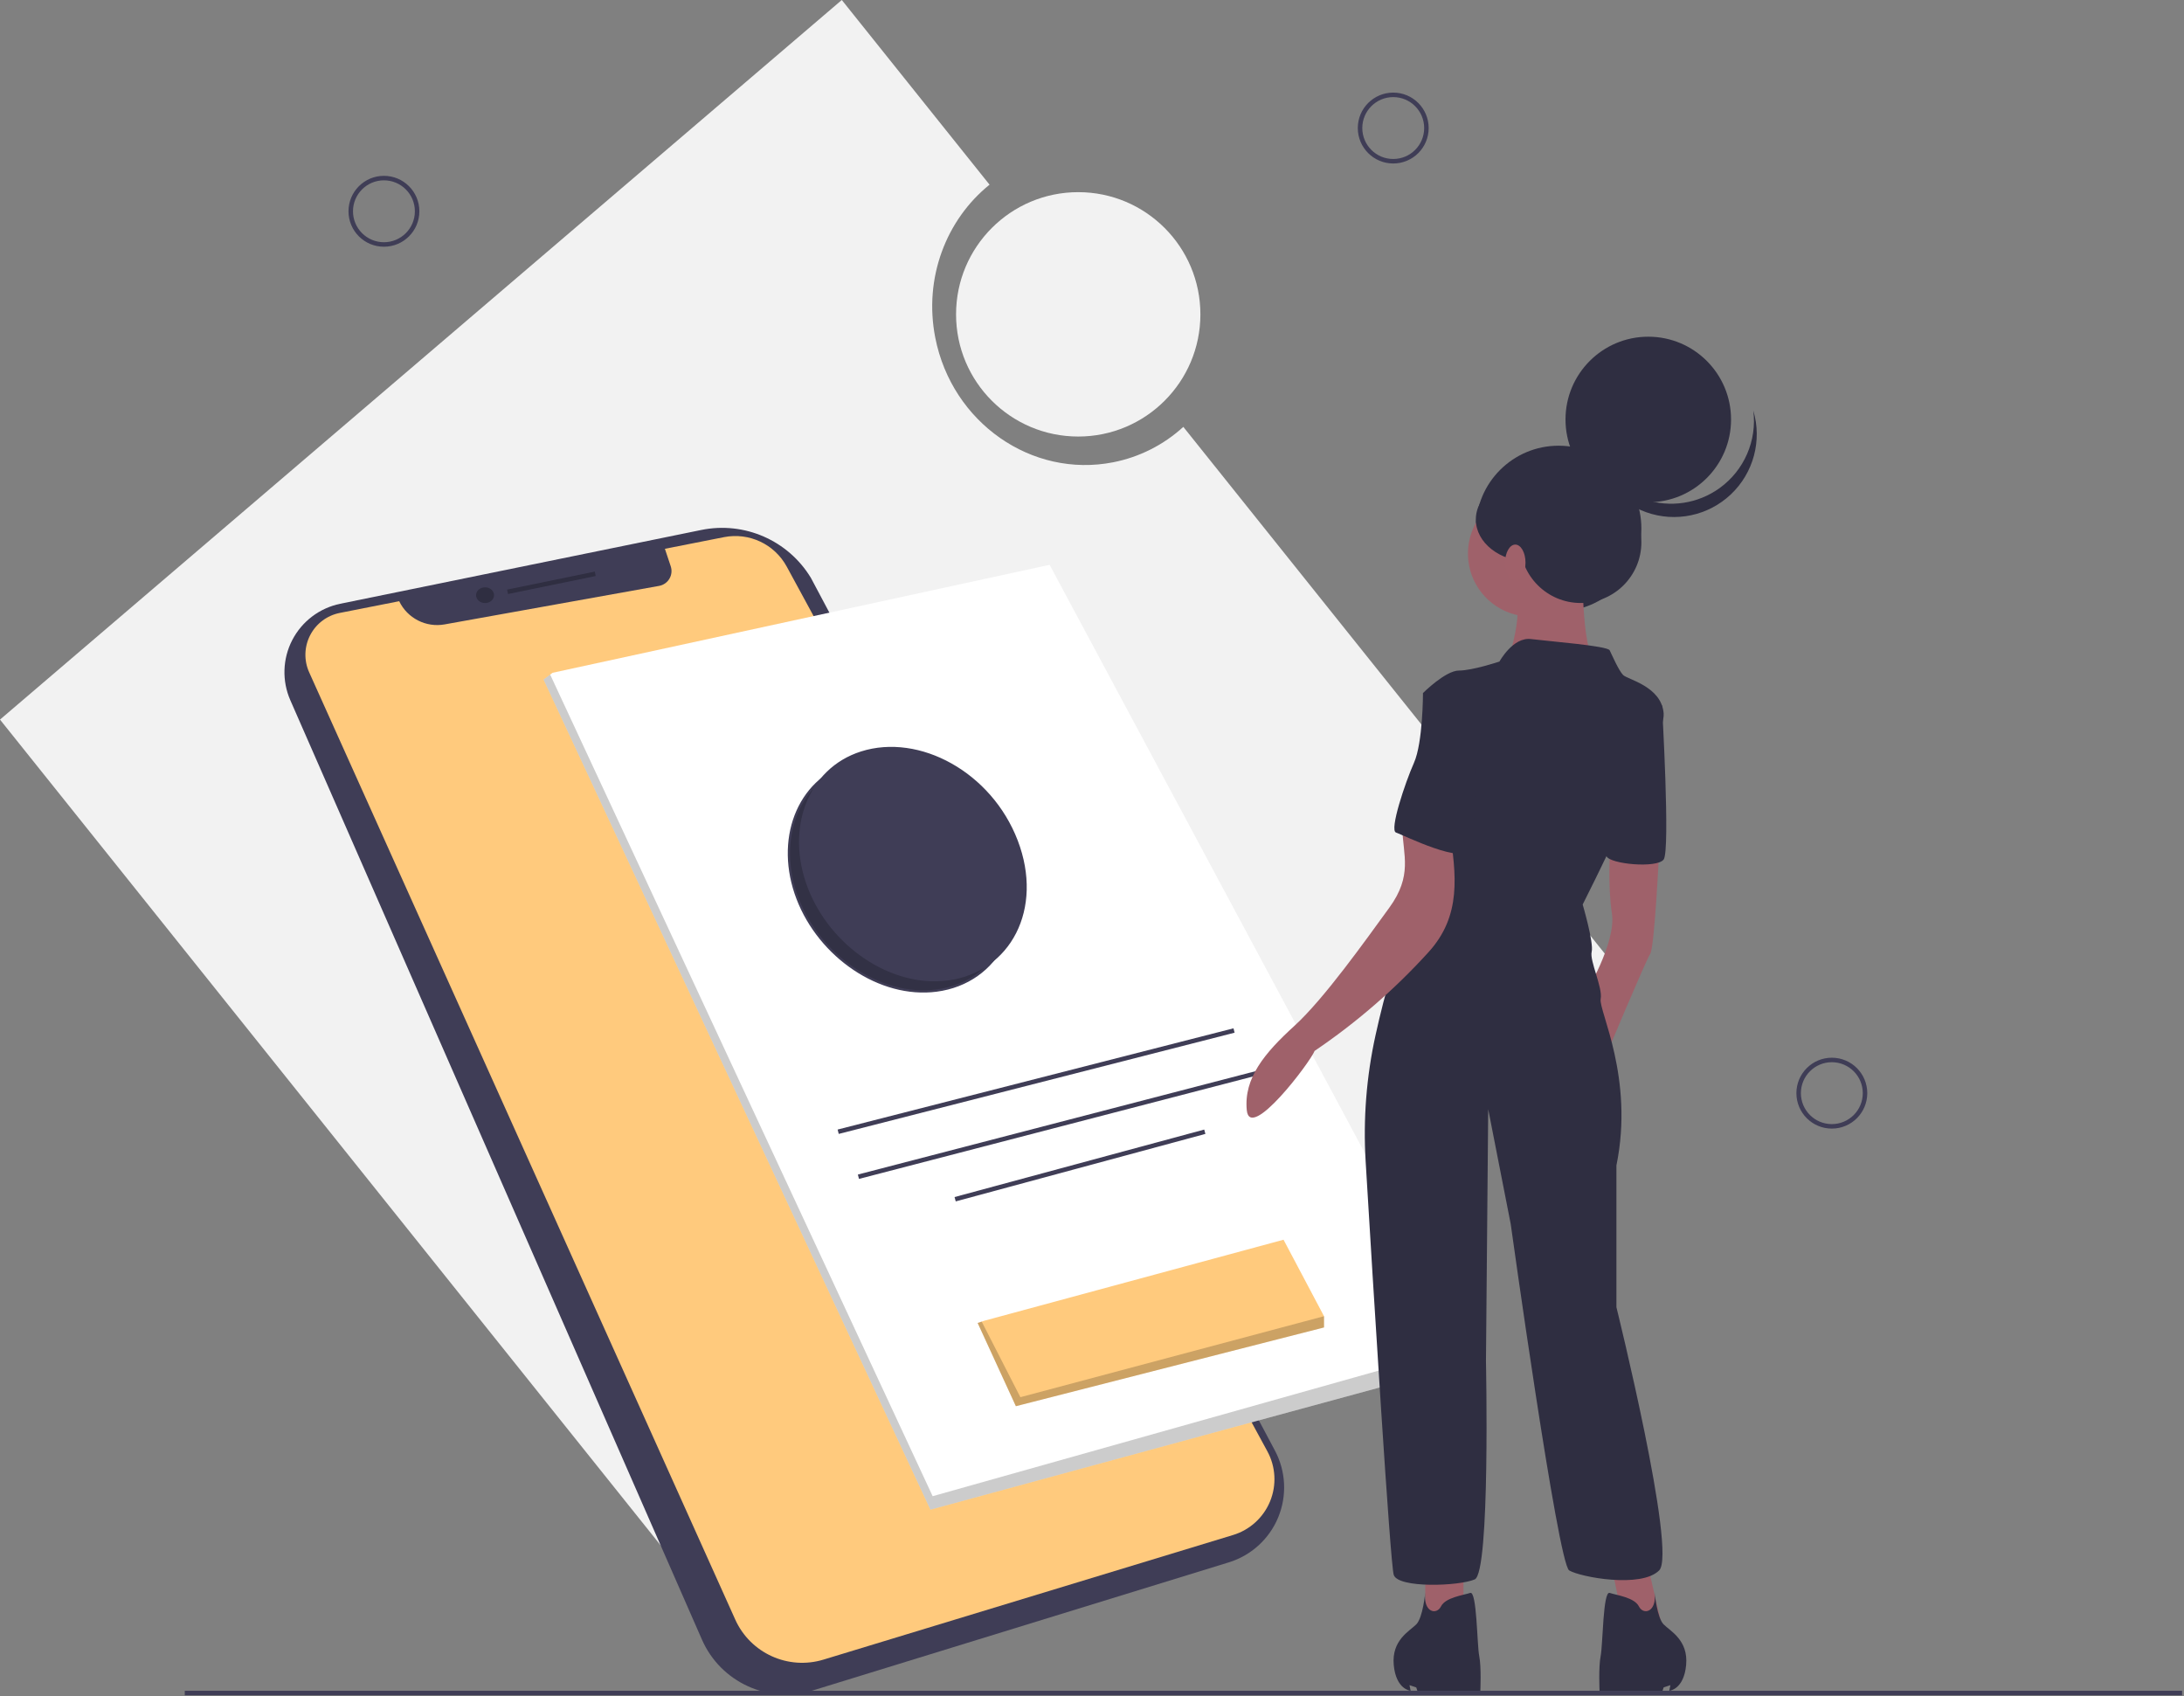<?xml version="1.0" encoding="UTF-8"?>
<svg width="971px" height="754px" viewBox="0 0 971 754" version="1.1" xmlns="http://www.w3.org/2000/svg" xmlns:xlink="http://www.w3.org/1999/xlink">
    <rect x="0" y="0" width="971" height="754" fill="#808080" stroke="none"/>
    <!-- Generator: Sketch 52.2 (67145) - http://www.bohemiancoding.com/sketch -->
    <title>undraw_mobile_app_0irr</title>
    <desc>Created with Sketch.</desc>
    <g id="Page-1" stroke="none" stroke-width="1" fill="none" fill-rule="evenodd">
        <g id="undraw_mobile_app_0irr">
            <path d="M718.768,430.508 L526.105,189.75 C517.356,197.751 506.578,203.193 494.946,205.483 C458.675,212.626 423.254,187.857 415.829,150.16 C410.581,123.512 420.741,97.552 439.952,82.091 L374.259,0 L0,319.862 L344.509,750.37 L718.768,430.508 Z" id="Path" fill="#F2F2F2"></path>
            <path d="M311.815,235.57 L151.289,268.373 C142.103,270.25 134.257,276.179 129.943,284.505 C125.629,292.83 125.309,302.659 129.073,311.247 L312.075,728.8 C320.385,747.761 341.584,757.486 361.377,751.417 L546.337,694.476 C556.27,691.418 564.32,684.084 568.287,674.478 C572.255,664.872 571.726,653.996 566.846,644.82 L360.511,256.847 C350.4,240.183 330.911,231.668 311.815,235.57 Z" id="Path" fill="#3F3D56"></path>
            <path d="M151.085,272.444 L177.479,267.239 C181.128,274.819 189.383,279.035 197.664,277.549 L293.043,260.43 C294.955,260.087 296.623,258.93 297.614,257.26 C298.606,255.59 298.823,253.571 298.209,251.729 L295.614,243.945 L321.884,238.765 C333.051,236.563 344.353,241.873 349.788,251.874 L563.47,645.121 C567.191,651.968 567.635,660.127 564.68,667.338 C561.725,674.55 555.684,680.05 548.228,682.318 L366.116,737.711 C350.415,742.487 333.61,734.853 326.877,719.887 L137.452,298.843 C135.078,293.567 135.242,287.495 137.897,282.353 C140.552,277.212 145.408,273.563 151.085,272.444 Z" id="Path" fill="#FFCA7D"></path>
            <path d="M264.654,255.064 L225.654,263.064" id="Path" stroke="#2F2E41" stroke-width="2"></path>
            <ellipse id="Oval" fill="#2F2E41" cx="215.654" cy="264.564" rx="4" ry="3.5"></ellipse>
            <polygon id="Path" fill="#FFFFFF" points="241.654 302.064 413.654 671.064 652.654 606.064 652.654 598.064 466.654 251.064 245.654 299.064 244.604 299.854"></polygon>
            <polygon id="Path" fill="#000000" opacity="0.2" points="241.654 302.064 413.654 671.064 652.654 606.064 652.654 598.064 414.654 665.064 244.604 299.854"></polygon>
            <path d="M548.654,458.064 L372.654,503.064" id="Path" stroke="#3F3D56" stroke-width="2" fill="#3F3D56"></path>
            <path d="M558.654,477.064 L381.654,523.064" id="Path" stroke="#3F3D56" stroke-width="2" fill="#3F3D56"></path>
            <path d="M535.654,503.064 L424.654,533.064" id="Path" stroke="#3F3D56" stroke-width="2" fill="#3F3D56"></path>
            <polygon id="Path" fill="#FFCA7D" points="434.654 588.064 450.864 623.354 451.654 625.064 454.414 624.364 588.654 590.064 588.654 585.064 570.654 551.064 437.654 587.064 436.464 587.464"></polygon>
            <polygon id="Path" fill="#000000" opacity="0.2" points="434.654 588.064 450.864 623.354 451.654 625.064 454.414 624.364 588.654 590.064 588.654 585.064 453.654 621.064 436.464 587.464"></polygon>
            <path d="M82.154,752.564 L970.154,752.564" id="Path" stroke="#3F3D56" stroke-width="2"></path>
            <path d="M446.553,378.981 C435.101,349.054 403.481,331.904 378.095,339.984 C354.826,347.391 345.267,373.676 355.047,399.234 C364.827,424.792 391.438,443.071 416.299,439.825 C443.421,436.284 458.004,408.908 446.553,378.981 Z" id="Path" stroke="#3F3D56" stroke-width="2" fill="#3F3D56"></path>
            <path d="M446.553,378.981 C435.101,349.054 403.481,331.904 378.095,339.984 C354.826,347.391 345.267,373.676 355.047,399.234 C364.827,424.792 391.438,443.071 416.299,439.825 C443.421,436.284 458.004,408.908 446.553,378.981 Z" id="Path" fill="#000000" opacity="0.2"></path>
            <path d="M451.553,373.981 C440.101,344.054 408.481,326.904 383.095,334.984 C359.826,342.391 350.267,368.676 360.047,394.234 C369.827,419.792 396.438,438.071 421.299,434.825 C448.421,431.284 463.004,403.908 451.553,373.981 Z" id="Path" stroke="#3F3D56" stroke-width="2" fill="#3F3D56"></path>
            <circle id="Oval" stroke="#3F3D56" stroke-width="2" cx="619.429" cy="56.916" r="14.756"></circle>
            <circle id="Oval" stroke="#3F3D56" stroke-width="2" cx="814.429" cy="485.916" r="14.756"></circle>
            <circle id="Oval" stroke="#3F3D56" stroke-width="2" cx="170.696" cy="93.916" r="14.756"></circle>
            <circle id="Oval" fill="#F2F2F2" cx="479.377" cy="139.729" r="54.315"></circle>
            <circle id="Oval" fill="#2F2E41" cx="692.953" cy="234.917" r="36.8"></circle>
            <polygon id="Path" fill="#9F616A" points="732.654 696.064 739.654 726.064 722.654 726.064 715.654 692.064"></polygon>
            <polygon id="Path" fill="#9F616A" points="650.654 696.064 650.654 724.064 633.654 726.064 633.654 696.064"></polygon>
            <path d="M737.654,378.064 C737.654,378.064 735.654,421.064 733.654,424.064 C731.654,427.064 713.654,470.064 713.654,470.064 L704.654,442.064 C704.654,442.064 718.654,419.064 716.654,406.064 C714.654,393.064 715.914,377.067 715.914,377.067 L737.654,378.064 Z" id="Path" fill="#9F616A"></path>
            <circle id="Oval" fill="#9F616A" cx="680.654" cy="246.064" r="28"></circle>
            <path d="M703.654,249.064 C703.654,249.064 702.654,289.064 709.654,295.064 C716.654,301.064 669.654,296.064 669.654,296.064 C669.654,296.064 679.654,268.064 671.654,262.064 C663.654,256.064 703.654,249.064 703.654,249.064 Z" id="Path" fill="#9F616A"></path>
            <path d="M666.654,294.064 C666.654,294.064 672.654,283.064 680.654,284.064 C688.654,285.064 714.654,287.064 715.654,289.064 C716.654,291.064 719.654,298.064 721.654,300.064 C723.654,302.064 738.654,305.064 739.654,317.064 C740.654,329.064 703.654,402.064 703.654,402.064 C703.654,402.064 708.654,419.064 707.654,423.064 C706.654,427.064 712.654,439.064 711.654,444.064 C710.654,449.064 726.654,479.064 718.654,518.064 L718.654,581.064 C718.654,581.064 745.654,690.064 737.654,698.064 C729.654,706.064 702.654,701.064 697.654,698.064 C692.654,695.064 671.654,544.064 671.654,544.064 L661.654,493.064 L660.654,605.064 C660.654,605.064 662.654,699.064 655.654,702.064 C648.654,705.064 621.654,706.064 619.654,700.064 C618.094,695.384 610.451,570.875 607.163,516.297 C606.024,497.459 607.505,478.553 611.566,460.122 C615.728,441.244 621.77,419.065 628.654,410.064 C641.654,393.064 649.654,339.064 649.654,339.064 L632.654,308.064 C632.654,308.064 642.654,298.064 648.654,298.064 C654.654,298.064 666.654,294.064 666.654,294.064 Z" id="Path" fill="#2F2E41"></path>
            <path d="M733.654,310.064 L738.927,313.653 C738.927,313.653 742.654,378.064 739.654,382.064 C736.654,386.064 715.796,384.112 714.225,380.588 C712.654,377.064 733.654,310.064 733.654,310.064 Z" id="Path" fill="#2F2E41"></path>
            <path d="M644.477,368.627 C647.404,388.934 649.969,407.011 635.002,423.365 C619.96,439.915 602.996,454.61 584.469,467.136 C582.633,471.999 555.683,507.709 554.312,493.465 C552.942,479.221 562.253,468.054 575.484,456.008 C588.715,443.963 607.226,417.828 617.671,403.488 C628.115,389.147 623.816,380.205 623.453,368.227 C623.09,356.249 640.37,368.772 644.477,368.627 Z" id="Path" fill="#9F616A"></path>
            <path d="M633.654,707.863 C633.654,707.863 632.654,719.064 629.654,722.064 C626.654,725.064 618.654,729.064 619.654,740.064 C620.654,751.064 627.154,751.564 627.154,751.564 L626.654,749.064 L629.654,750.064 L630.154,751.564 L658.154,751.564 C658.154,751.564 658.654,741.064 657.654,736.064 C656.654,731.064 656.654,707.064 653.654,708.064 C650.654,709.064 642.654,710.064 640.654,714.064 C638.654,718.064 632.654,716.662 633.654,707.863 Z" id="Path" fill="#2F2E41"></path>
            <path d="M735.654,707.863 C735.654,707.863 736.654,719.064 739.654,722.064 C742.654,725.064 750.654,729.064 749.654,740.064 C748.654,751.064 742.154,751.564 742.154,751.564 L742.654,749.064 L739.654,750.064 L739.154,751.564 L711.154,751.564 C711.154,751.564 710.654,741.064 711.654,736.064 C712.654,731.064 712.654,707.064 715.654,708.064 C718.654,709.064 726.654,710.064 728.654,714.064 C730.654,718.064 736.654,716.662 735.654,707.863 Z" id="Path" fill="#2F2E41"></path>
            <path d="M646.654,305.064 L632.654,308.064 C632.654,308.064 632.654,330.064 628.654,339.064 C624.654,348.064 617.654,369.064 620.654,370.064 C623.654,371.064 651.654,385.064 653.654,377.064 C655.654,369.064 660.654,305.064 646.654,305.064 Z" id="Path" fill="#2F2E41"></path>
            <circle id="Oval" fill="#2F2E41" cx="732.82" cy="186.464" r="36.8"></circle>
            <path d="M764.562,216.936 C754.897,223.921 742.447,225.791 731.157,221.952 C719.867,218.113 711.137,209.042 707.733,197.613 C709.464,211.375 718.785,222.996 731.844,227.67 C744.903,232.345 759.481,229.28 769.552,219.743 C779.624,210.206 783.477,195.816 779.52,182.522 C781.199,195.865 775.463,209.061 764.562,216.936 Z" id="Path" fill="#2F2E41"></path>
            <circle id="Oval" fill="#2F2E41" cx="702.767" cy="241.05" r="26.987"></circle>
            <ellipse id="Oval" fill="#2F2E41" cx="680.074" cy="230.93" rx="23.92" ry="18.707"></ellipse>
            <ellipse id="Oval" fill="#A0616A" cx="673.693" cy="250.099" rx="4.54" ry="8.032"></ellipse>
        </g>
    </g>
</svg>